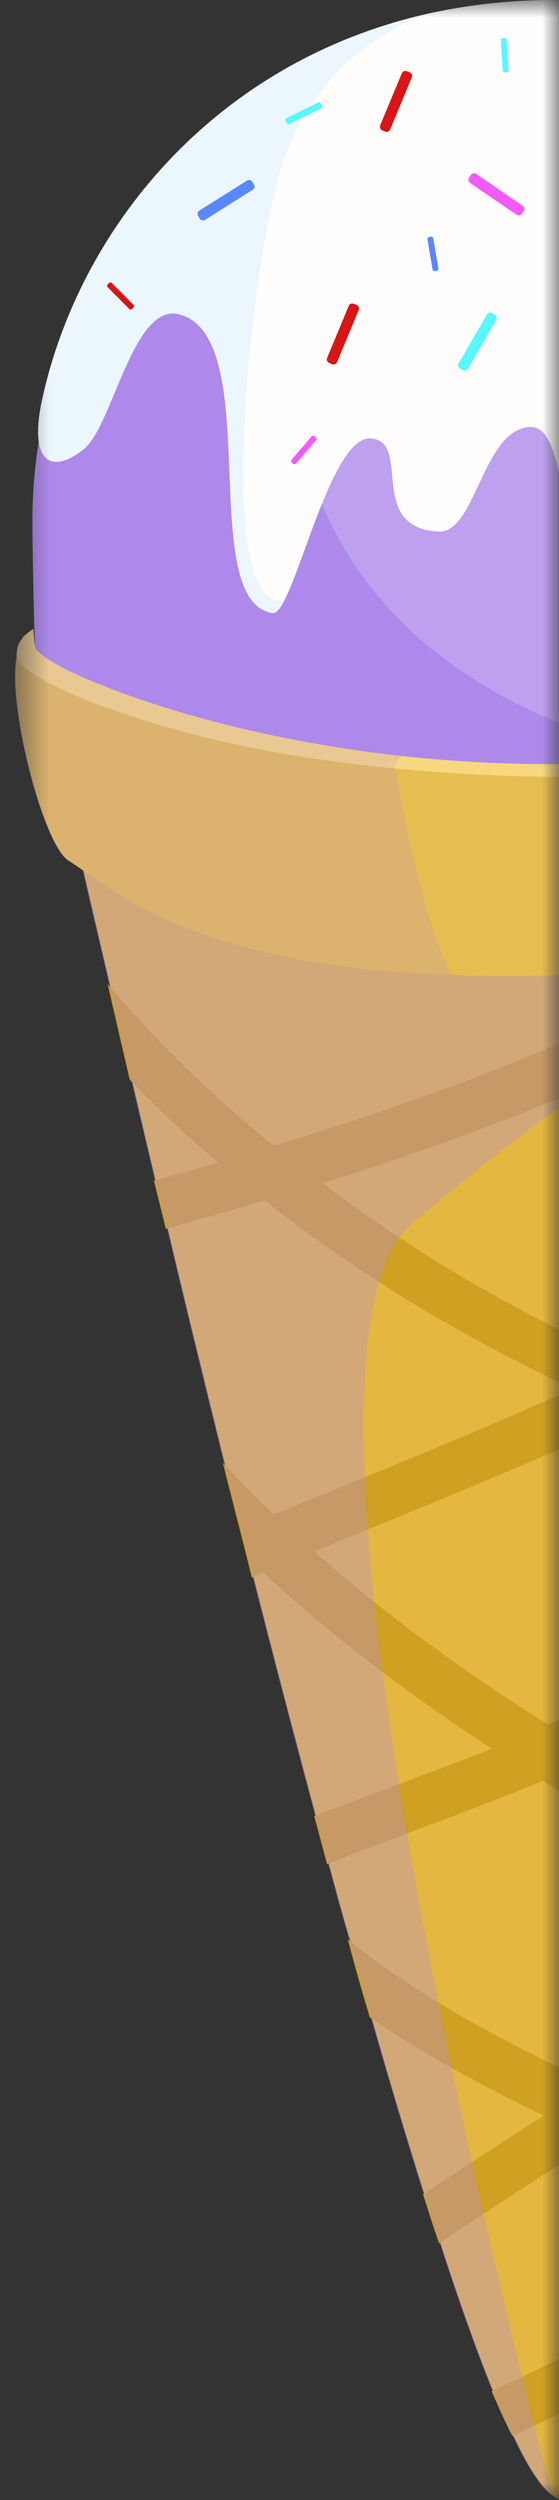 <svg width="17" height="76" viewBox="0 0 17 76" fill="none" xmlns="http://www.w3.org/2000/svg">
<rect x="0" y="0" width="17" height="76" fill="#333333" stroke="none"/>
<mask id="mask0_147_21009" style="mask-type:luminance" maskUnits="userSpaceOnUse" x="0" y="-1" width="17" height="77">
<path d="M16.996 -0.001H0.452V75.999H16.996V-0.001Z" fill="white"/>
</mask>
<g mask="url(#mask0_147_21009)">
<path d="M33.273 15.807C33.273 16.297 33.252 19.108 33.199 19.587C32.954 22.046 32.102 24.345 30.771 26.325C28.387 28.305 23.383 29.466 16.538 29.668C15.548 29.689 14.611 29.689 13.77 29.647C9.012 29.498 6.222 28.561 4.487 27.688C4.21 27.358 3.955 27.017 3.71 26.666C2.305 24.675 1.379 22.344 1.091 19.831C1.038 19.289 0.995 16.393 0.995 15.829C0.985 9.516 4.977 4.15 10.672 1.808C12.652 0.978 14.835 0.531 17.124 0.531C17.624 0.531 18.114 0.552 18.603 0.605C25.789 1.212 31.612 6.279 32.964 12.89C33.167 13.849 33.263 14.828 33.263 15.829L33.273 15.807Z" fill="#BEA0EF"/>
<path d="M3.699 26.656C2.294 24.665 1.368 22.334 1.08 19.821C1.027 19.278 0.985 16.383 0.985 15.818C0.985 9.516 4.977 4.151 10.672 1.809C10.427 2.32 2.773 18.831 20.434 23.079C33.955 26.326 14.249 26.677 3.699 26.656Z" fill="#AE88EB"/>
<path d="M32.964 12.869C30.037 15.584 25.033 15.488 21.254 12.486C17.273 9.302 16.123 4.065 18.593 0.594C25.779 1.201 31.602 6.268 32.954 12.879L32.964 12.869Z" fill="#DECEF7"/>
<path d="M31.889 24.591C31.889 24.591 31.815 24.867 31.73 25.293C31.73 25.293 31.73 25.325 31.719 25.389C31.698 25.464 31.687 25.538 31.666 25.634C31.666 25.645 31.666 25.655 31.655 25.666C31.644 25.762 31.623 25.858 31.602 25.953C31.495 26.475 31.336 27.146 31.176 27.933C30.931 28.966 30.654 30.233 30.324 31.628C30.207 32.106 30.101 32.586 29.984 33.107C29.835 33.682 29.707 34.268 29.569 34.874C29.366 35.684 29.175 36.525 28.962 37.398C28.472 39.463 27.94 41.677 27.375 43.966C27.269 44.456 27.152 44.956 27.024 45.435V45.467C26.801 46.319 26.577 47.17 26.385 48.022C25.672 50.896 24.916 53.803 24.171 56.581C24.033 57.081 23.905 57.571 23.767 58.072C23.617 58.657 23.468 59.211 23.309 59.775C23.075 60.563 22.862 61.329 22.659 62.085C22.372 63.107 22.074 64.086 21.786 65.034C21.637 65.534 21.51 66.013 21.361 66.482C20.945 67.812 20.552 69.026 20.179 70.112C19.913 70.868 19.657 71.57 19.391 72.209C18.987 73.274 18.582 74.157 18.241 74.785V74.807C17.826 75.562 17.432 75.988 17.124 75.988C17.028 75.988 16.921 75.956 16.826 75.871C16.474 75.637 16.059 74.998 15.612 74.04L15.591 74.008L15.293 73.38C15.197 73.167 15.09 72.922 14.994 72.677C14.494 71.443 13.951 69.92 13.387 68.164C13.227 67.685 13.057 67.184 12.897 66.673C12.376 65.023 11.833 63.213 11.29 61.297C11.056 60.52 10.832 59.722 10.63 58.923C10.406 58.167 10.204 57.411 9.991 56.624C9.853 56.145 9.735 55.655 9.597 55.165C8.958 52.791 8.32 50.343 7.702 47.916C7.415 46.755 7.106 45.584 6.819 44.424C6.212 41.954 5.616 39.537 5.094 37.312C4.966 36.812 4.849 36.333 4.721 35.843C4.466 34.757 4.221 33.735 3.997 32.767C3.753 31.734 3.518 30.755 3.327 29.86C2.592 26.73 2.145 24.761 2.145 24.761C7.67 28.232 11.109 29.104 17.06 29.2C17.666 29.211 18.263 29.19 18.838 29.158C19.806 29.104 20.733 28.987 21.627 28.806C21.914 28.753 22.202 28.689 22.468 28.636H22.478C23.852 28.317 25.119 27.933 26.258 27.508C29.569 26.251 31.719 24.74 31.953 24.569L31.889 24.591Z" fill="#E3B740"/>
<path d="M23.287 59.797C22.723 60.212 22.148 60.606 21.573 60.999C20.402 61.787 19.221 62.565 18.039 63.342C17.975 63.31 17.922 63.278 17.869 63.267C15.335 62.064 12.769 60.733 10.576 58.956C10.789 59.765 11.013 60.552 11.247 61.33C12.918 62.469 14.707 63.427 16.538 64.31C15.303 65.098 14.079 65.907 12.865 66.706C13.036 67.227 13.185 67.728 13.355 68.196C14.931 67.132 16.549 66.099 18.156 65.066C19.2 65.567 20.264 66.056 21.35 66.514C21.499 66.046 21.637 65.577 21.786 65.066C21.073 64.757 20.36 64.449 19.657 64.108C20.658 63.459 21.659 62.799 22.649 62.117C22.862 61.361 23.075 60.595 23.298 59.807L23.287 59.797ZM22.084 30.734C24.618 31.777 27.269 32.575 29.973 33.108C30.079 32.586 30.186 32.107 30.303 31.639C28.025 31.181 25.779 30.542 23.607 29.69C24.501 29.02 25.374 28.306 26.194 27.529C25.065 27.955 23.798 28.349 22.425 28.658H22.415C22.265 28.796 22.095 28.903 21.946 29.009C21.829 28.945 21.701 28.903 21.584 28.839C20.69 29.009 19.764 29.126 18.784 29.19C19.317 29.477 19.849 29.733 20.392 29.999C19.572 30.489 18.731 30.936 17.837 31.351C14.771 32.735 11.577 33.842 8.33 34.832C8.075 34.619 7.809 34.406 7.553 34.194C6.02 32.873 4.572 31.447 3.273 29.914C3.476 30.797 3.699 31.766 3.944 32.82C4.796 33.704 5.69 34.534 6.637 35.343C5.988 35.524 5.328 35.727 4.679 35.886C4.796 36.376 4.924 36.855 5.041 37.355C6.041 37.078 7.042 36.791 8.053 36.493C10.938 38.771 14.1 40.666 17.443 42.22C16.9 42.444 16.346 42.689 15.814 42.934C13.334 43.998 10.832 45.01 8.33 46.042C7.798 45.521 7.266 45.01 6.776 44.467C7.063 45.616 7.372 46.788 7.659 47.959C7.777 47.895 7.883 47.852 8.011 47.809C10.151 49.8 12.503 51.557 14.963 53.154C13.174 53.867 11.343 54.516 9.554 55.208C9.693 55.698 9.81 56.177 9.948 56.667C12.131 55.804 14.356 55.027 16.506 54.133C17.028 54.452 17.528 54.772 18.06 55.07C19.902 56.134 21.797 57.178 23.756 58.104C23.894 57.603 24.033 57.114 24.171 56.614C22.329 55.73 20.552 54.751 18.837 53.76C18.625 53.643 18.412 53.505 18.199 53.377C19.934 52.568 21.616 51.674 23.213 50.535C24.288 49.758 25.353 48.927 26.385 48.044C26.588 47.192 26.8 46.34 27.014 45.489C25.406 47.011 23.639 48.395 21.882 49.619C20.243 50.758 18.476 51.642 16.676 52.43C14.175 50.865 11.758 49.119 9.554 47.16C11.79 46.245 14.036 45.34 16.251 44.382C17.273 43.945 18.305 43.487 19.317 43.019C21.808 44.041 24.373 44.861 27.035 45.467C27.152 44.978 27.28 44.477 27.386 43.998C25.715 43.647 24.043 43.211 22.404 42.657C21.978 42.519 21.552 42.337 21.126 42.167C22.542 41.496 23.926 40.773 25.278 39.964C26.566 39.186 27.801 38.356 28.972 37.409C29.185 36.546 29.387 35.695 29.579 34.886C27.95 36.387 26.151 37.696 24.235 38.824C22.596 39.783 20.913 40.634 19.178 41.422C15.857 39.995 12.695 38.154 9.81 35.971C12.918 34.981 16.006 33.895 18.955 32.522C20.083 31.99 21.126 31.383 22.127 30.744L22.084 30.734ZM17.666 71.368C16.772 71.826 15.857 72.263 14.952 72.689C15.175 73.21 15.378 73.657 15.58 74.051C16.442 73.657 17.283 73.242 18.135 72.838C18.55 72.625 18.965 72.422 19.381 72.22C19.636 71.581 19.902 70.879 20.168 70.123C19.349 70.549 18.508 70.953 17.677 71.368H17.666Z" fill="#CFA021"/>
<g style="mix-blend-mode:multiply" opacity="0.37">
<path d="M31.889 24.591C31.889 24.591 31.815 24.867 31.73 25.293C31.73 25.293 31.73 25.325 31.719 25.389C31.698 25.464 31.687 25.538 31.666 25.634C31.666 25.645 31.666 25.655 31.655 25.666C31.314 26.677 29.537 29.573 20.168 31.872C18.465 32.288 14.079 35.875 12.525 37.195C7.553 41.432 16.804 75.871 16.804 75.871C16.453 75.637 16.038 74.998 15.591 74.04L15.569 74.008L15.271 73.38C15.175 73.167 15.069 72.922 14.973 72.677C14.473 71.443 13.93 69.92 13.366 68.164C13.206 67.685 13.036 67.184 12.876 66.673C12.354 65.023 11.811 63.213 11.268 61.297C11.034 60.52 10.811 59.722 10.608 58.923C10.385 58.167 10.182 57.411 9.97 56.624C9.831 56.145 9.714 55.655 9.576 55.165C8.937 52.791 8.298 50.343 7.681 47.916C7.393 46.755 7.085 45.584 6.797 44.424C6.19 41.954 5.594 39.537 5.073 37.312C4.945 36.812 4.828 36.333 4.7 35.843C4.444 34.757 4.2 33.735 3.976 32.767C3.731 31.734 3.497 30.755 3.305 29.86C2.571 26.73 2.124 24.761 2.124 24.761C7.649 28.232 11.087 29.104 17.038 29.2C17.645 29.211 18.241 29.19 18.816 29.158C19.785 29.104 20.711 28.987 21.605 28.806C21.893 28.753 22.18 28.689 22.446 28.636H22.457C23.83 28.317 25.097 27.933 26.236 27.508C29.547 26.251 31.698 24.74 31.932 24.569L31.889 24.591Z" fill="#B68CDB"/>
</g>
<path d="M32.198 24.325C31.974 25.059 31.495 25.719 30.771 26.315C28.387 28.295 23.383 29.456 16.538 29.658C15.548 29.679 14.611 29.679 13.77 29.637C9.011 29.488 6.222 28.551 4.487 27.678C3.252 27.05 2.56 26.454 2.092 26.166C1.315 25.698 0.197 21.354 0.516 19.917H0.506C0.58 19.63 0.697 19.459 0.878 19.459C0.878 19.459 0.931 19.63 1.08 19.811C1.112 19.843 1.155 19.896 1.187 19.928C1.932 20.673 5.956 22.696 12.397 23.334C13.706 23.452 15.111 23.526 16.613 23.505C27.365 23.409 32.315 20.215 33.199 19.577C33.305 19.491 33.348 19.459 33.348 19.459C33.444 19.577 33.497 19.619 33.507 19.736C33.561 20.034 33.273 20.769 32.187 24.314L32.198 24.325Z" fill="#E5BD51"/>
<path d="M33.518 19.747C33.401 19.981 29.451 22.696 20.317 23.483C17.741 23.707 14.92 23.622 12.418 23.398C12.29 23.388 12.163 23.377 12.035 23.366C10.321 23.196 8.799 22.962 7.628 22.728C3.689 21.919 0.505 20.567 0.505 19.917C0.505 19.832 0.516 19.768 0.527 19.704C0.537 19.662 0.548 19.608 0.569 19.576C0.569 19.566 0.58 19.555 0.591 19.544C0.601 19.502 0.633 19.459 0.665 19.427C0.686 19.385 0.708 19.342 0.761 19.31C0.889 19.193 1.016 19.119 1.016 19.119C1.016 19.119 1.016 19.257 1.048 19.512C1.048 19.555 1.059 19.619 1.07 19.672C1.07 19.704 1.091 19.747 1.144 19.789C1.24 19.885 1.378 19.992 1.57 20.109C1.666 20.162 1.783 20.236 1.921 20.3C1.921 20.3 1.925 20.304 1.932 20.311C2.06 20.386 2.209 20.449 2.379 20.524C2.539 20.609 2.73 20.673 2.911 20.758C3.007 20.79 3.114 20.833 3.21 20.875C3.422 20.96 3.625 21.035 3.859 21.12C5.839 21.833 8.745 22.6 12.226 22.983C13.621 23.132 15.111 23.228 16.676 23.228C25.906 23.228 31.9 20.492 33.071 19.619C33.23 19.491 33.199 19.268 33.209 19.257C33.252 19.225 33.624 19.491 33.497 19.747H33.518Z" fill="#F7D880"/>
<g style="mix-blend-mode:multiply" opacity="0.21">
<path d="M13.77 29.637C5.658 29.37 3.241 26.869 2.081 26.166C1.304 25.698 0.186 21.354 0.506 19.917C0.506 19.832 0.516 19.768 0.527 19.704C0.537 19.662 0.548 19.608 0.569 19.576C0.569 19.566 0.58 19.555 0.591 19.544C0.601 19.502 0.633 19.459 0.665 19.427C0.687 19.385 0.708 19.342 0.761 19.31C0.889 19.193 1.017 19.119 1.017 19.119C1.017 19.119 1.017 19.257 1.048 19.512C1.038 19.566 1.038 19.619 1.048 19.672C1.059 19.704 1.08 19.757 1.144 19.789C1.24 19.885 1.379 19.992 1.57 20.109C1.677 20.162 1.794 20.226 1.921 20.3C1.921 20.3 1.925 20.304 1.932 20.311C2.07 20.364 2.22 20.439 2.379 20.524C2.539 20.598 2.72 20.662 2.911 20.758C3.007 20.79 3.114 20.833 3.21 20.875C3.422 20.96 3.625 21.035 3.859 21.12C5.839 21.833 8.745 22.6 12.226 22.983C12.131 23.036 11.992 23.239 12.014 23.366C12.014 23.366 12.876 28.221 13.749 29.637H13.77Z" fill="#B68CDB"/>
</g>
<path d="M31.73 16.01C30.367 15.318 30.505 9.761 28.525 10.357C27.045 10.815 26.641 12.422 26.588 13.881C26.513 16.308 27.737 19.14 24.395 19.14C21.052 19.14 24.629 9.686 20.19 9.569C18.944 9.537 18.54 11.709 18.444 13.572C18.39 14.849 19.04 16.084 18.209 16.042C16.708 15.967 17.262 12.805 16.027 12.986C14.664 13.189 14.451 16.201 13.344 16.159C11.109 16.052 12.567 13.391 11.258 13.327C10.183 13.295 9.278 17.053 8.639 18.267C8.511 18.512 8.394 18.65 8.288 18.639C5.935 18.267 8.075 10.25 5.456 9.558C4.029 9.175 3.433 12.976 2.528 13.668C1.56 14.434 0.878 14.051 1.272 12.188C2.411 6.876 6.616 1.798 13.163 0.382C14.324 0.137 15.559 -0.001 16.868 -0.001C25.523 -0.001 30.921 5.236 32.965 11.326C34.146 14.828 32.741 16.531 31.719 16.01H31.73Z" fill="#FFFDFB"/>
<path d="M8.65 18.267C8.522 18.512 8.405 18.65 8.298 18.64C5.946 18.267 8.085 10.251 5.466 9.559C4.04 9.176 3.444 12.976 2.539 13.668C1.57 14.435 0.889 14.052 1.283 12.188C2.411 6.876 6.616 1.798 13.163 0.382C13.163 0.382 9.778 1.223 8.543 5.12C7.713 7.717 6.382 18.565 8.65 18.267Z" fill="#D1EDFF" fill-opacity="0.43"/>
<path d="M7.511 5.49L6.061 6.403C6.007 6.438 5.99 6.51 6.025 6.565L6.076 6.646C6.11 6.701 6.182 6.717 6.237 6.683L7.687 5.769C7.742 5.735 7.758 5.662 7.724 5.608L7.673 5.526C7.638 5.472 7.566 5.455 7.511 5.49Z" fill="#5988FF"/>
<path d="M15.896 6.255L14.482 5.288C14.428 5.251 14.355 5.265 14.319 5.318L14.265 5.397C14.228 5.451 14.242 5.524 14.295 5.56L15.71 6.528C15.764 6.564 15.836 6.55 15.873 6.497L15.927 6.418C15.963 6.364 15.95 6.292 15.896 6.255Z" fill="#F459FF"/>
<path d="M14.805 9.562L13.948 11.046C13.916 11.102 13.935 11.174 13.991 11.206L14.074 11.254C14.13 11.286 14.202 11.267 14.234 11.211L15.091 9.727C15.124 9.671 15.104 9.599 15.048 9.567L14.965 9.519C14.909 9.487 14.838 9.506 14.805 9.562Z" fill="#59F7FF"/>
<path d="M12.22 2.228L11.562 3.811C11.538 3.871 11.566 3.939 11.626 3.964L11.714 4.001C11.774 4.025 11.842 3.997 11.867 3.937L12.524 2.354C12.549 2.295 12.521 2.226 12.461 2.201L12.373 2.165C12.313 2.14 12.245 2.168 12.22 2.228Z" fill="#D71615"/>
<path d="M9.666 3.12L8.721 3.588C8.685 3.606 8.669 3.651 8.688 3.687L8.711 3.735C8.73 3.772 8.774 3.787 8.811 3.769L9.756 3.301C9.793 3.283 9.808 3.238 9.789 3.201L9.766 3.154C9.748 3.117 9.703 3.102 9.666 3.12Z" fill="#59F7FF"/>
<path d="M9.007 14.09L9.61 13.386C9.633 13.36 9.63 13.319 9.603 13.296L9.563 13.262C9.536 13.239 9.496 13.242 9.473 13.269L8.87 13.972C8.847 13.999 8.85 14.039 8.877 14.062L8.917 14.097C8.944 14.12 8.984 14.117 9.007 14.09Z" fill="#F459FF"/>
<path d="M13.332 8.16L13.177 7.247C13.171 7.212 13.138 7.188 13.103 7.194L13.051 7.203C13.016 7.209 12.993 7.242 12.999 7.277L13.154 8.19C13.16 8.225 13.193 8.248 13.228 8.242L13.28 8.233C13.315 8.227 13.338 8.194 13.332 8.16Z" fill="#5988FF"/>
<path d="M15.47 2.135L15.409 1.211C15.407 1.176 15.376 1.149 15.341 1.152L15.288 1.155C15.253 1.158 15.226 1.188 15.229 1.223L15.29 2.147C15.292 2.183 15.322 2.209 15.358 2.207L15.411 2.203C15.446 2.201 15.473 2.171 15.47 2.135Z" fill="#59F7FF"/>
<path d="M4.057 9.262L3.404 8.606C3.379 8.581 3.338 8.581 3.313 8.606L3.276 8.644C3.251 8.669 3.251 8.709 3.276 8.734L3.929 9.39C3.954 9.415 3.995 9.415 4.02 9.39L4.057 9.353C4.082 9.328 4.082 9.287 4.057 9.262Z" fill="#D71615"/>
<path d="M10.605 9.298L9.948 10.881C9.923 10.941 9.951 11.009 10.011 11.034L10.099 11.071C10.159 11.096 10.228 11.067 10.252 11.008L10.91 9.425C10.934 9.365 10.906 9.296 10.846 9.272L10.758 9.235C10.698 9.21 10.63 9.238 10.605 9.298Z" fill="#D71615"/>
</g>
</svg>
